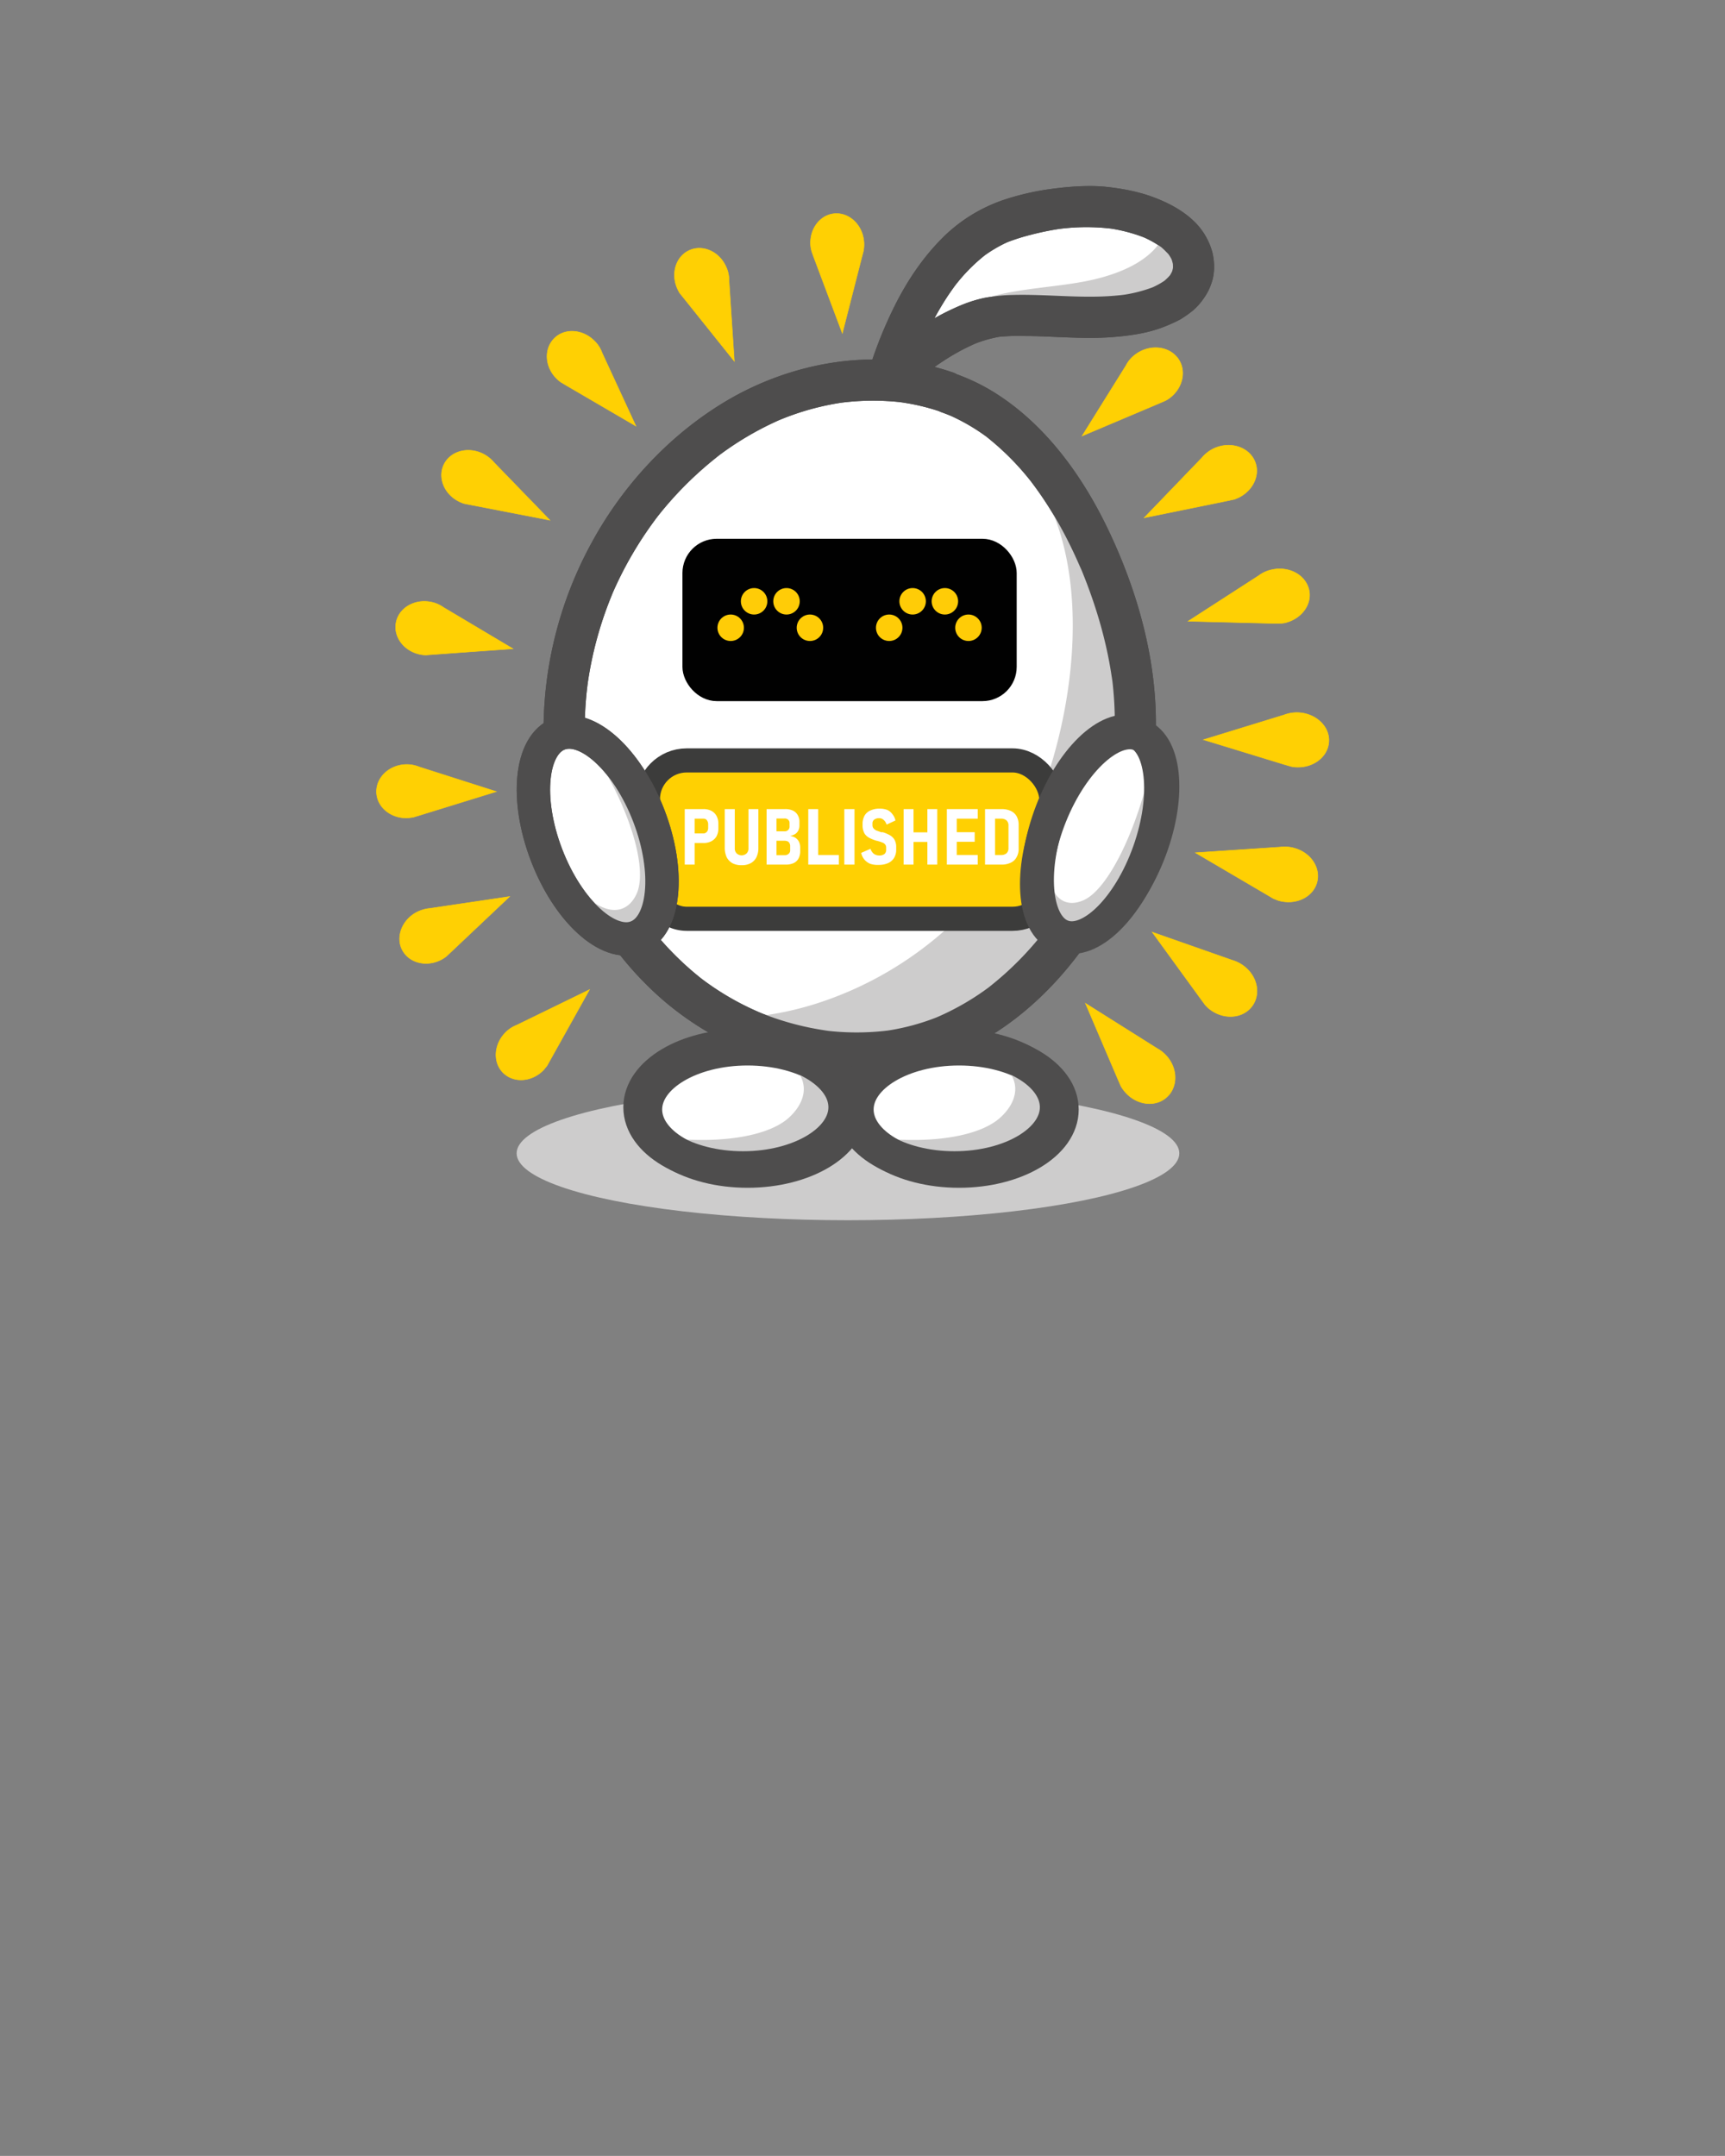 <svg xmlns="http://www.w3.org/2000/svg" viewBox="0 0 1133.9 1417.3"><rect x="0" y="0" width="1133.9" height="1417.3" fill="#808080" stroke="none"/><defs><style>.a{fill:#cdcccc;}.b{fill:#ffcc07;}.c,.e,.i,.k{fill:#fff;}.d{fill:#4e4d4d;}.e,.f,.i,.j,.k,.l{stroke:#4e4d4d;}.e,.f,.g,.h,.i,.j,.k,.l,.m,.n{stroke-miterlimit:10;}.e,.f{stroke-width:22.53px;}.f,.j,.l{fill:none;}.g{fill:#010101;stroke:#010101;stroke-width:9.01px;}.h{fill:#ffd002;stroke:#3c3c3b;stroke-width:15.86px;}.i,.j{stroke-width:21.47px;}.k,.l{stroke-width:21.95px;}.m,.n{fill:#ffd003;stroke:#ffd003;}.m{stroke-width:0.32px;}.n{stroke-width:0.33px;}</style></defs><ellipse class="a" cx="557.4" cy="758.2" rx="217.8" ry="44"/><ellipse class="b" cx="534.5" cy="411.5" rx="8.6" ry="8.1"/><ellipse class="b" cx="482.9" cy="411.5" rx="8.6" ry="8.1"/><ellipse class="b" cx="498.2" cy="395.3" rx="8.6" ry="8.1"/><ellipse class="b" cx="519.2" cy="395.3" rx="8.6" ry="8.1"/><ellipse class="b" cx="637.8" cy="411.5" rx="8.6" ry="8.1"/><ellipse class="b" cx="586.2" cy="411.5" rx="8.6" ry="8.1"/><ellipse class="b" cx="601.5" cy="395.3" rx="8.6" ry="8.1"/><ellipse class="b" cx="622.5" cy="395.3" rx="8.6" ry="8.1"/><path class="c" d="M622.3,257.7c-33.2-11.5-70.6-9.8-103.3,1.4s-60.9,31.7-83.6,56.1C379.9,374.8,358,460,378.2,537.9c12.1,46.7,39.4,91.3,80.9,120.7s97.8,42.1,146.8,27.8c36.7-10.6,66.9-35.1,89.5-63.6,44-55.9,60.8-129.7,45.3-198.4s-55.8-144.8-118-166.3"/><path class="d" d="M625.9,244.7c-47.6-16.3-101.2-7.7-144.5,16.6-38.9,22-71.2,56.3-92.5,95.5a257.1,257.1,0,0,0-31.6,125.8c.6,43.5,12.7,87,35.5,124.1a218.9,218.9,0,0,0,42.6,50.4,202.9,202.9,0,0,0,60.3,36,191.6,191.6,0,0,0,66.1,12.7,181.2,181.2,0,0,0,34.4-3.1A160.2,160.2,0,0,0,629.8,692c40.8-17.6,73.7-51.8,95.8-89.8a252.6,252.6,0,0,0,34.2-130c-.6-42.8-12.9-85.3-31.2-123.7-17.1-35.9-41.9-70.3-76.3-91.3a131.6,131.6,0,0,0-26.1-12.1c-6.6-2.4-15,2.6-16.6,9.4s2.3,14.1,9.5,16.6q3.4,1.2,6.9,2.7l-3.2-1.4a130.1,130.1,0,0,1,28.3,16.7l-2.8-2.1a175.5,175.5,0,0,1,30.8,31.3l-2.1-2.7c14,18.1,25.1,38.4,34,59.5l-1.3-3.3c10.2,24.3,18,50,21.5,76.2l-.4-3.6a237.8,237.8,0,0,1-.1,62.5l.5-3.6a243.5,243.5,0,0,1-16.8,61.6l1.3-3.3A239.6,239.6,0,0,1,685,614.3l2.1-2.8a210.2,210.2,0,0,1-37.2,37.6l2.8-2.1a169.9,169.9,0,0,1-37.2,21.9l3.2-1.3a149.8,149.8,0,0,1-37.9,10.3l3.6-.5a170.4,170.4,0,0,1-43.4-.1l3.6.4a187,187,0,0,1-47.5-13l3.2,1.3a180.2,180.2,0,0,1-40.5-23.6l2.7,2.1a201.6,201.6,0,0,1-35.7-35.8l2.1,2.7a222.2,222.2,0,0,1-28.4-48.8l1.4,3.2a230.1,230.1,0,0,1-16-58.7l.5,3.6a235.8,235.8,0,0,1,.1-62.8l-.5,3.6A242.5,242.5,0,0,1,403.1,389l-1.4,3.2a244.6,244.6,0,0,1,31.2-53.5l-2.1,2.7A234.7,234.7,0,0,1,473,299.1l-2.8,2.1a204.4,204.4,0,0,1,44.2-26l-3.2,1.4a173,173,0,0,1,44.1-12.2l-3.6.5a166.5,166.5,0,0,1,42.9-.2l-3.6-.4a139.4,139.4,0,0,1,27.7,6.5c6.7,2.3,15.1-2.7,16.6-9.5a13.8,13.8,0,0,0-9.4-16.6Z"/><path class="a" d="M745.9,424.4c-15.5-68.8-55.8-144.8-118-166.3l-.4-.4a149.9,149.9,0,0,0-57.6-7.6c4,.6,8,1.2,12,2,33.9,6.7,66.9,24.1,89.8,50.7v.5c42.9,49.9,39.4,135.8,18.2,202.9S617.2,628.6,551.1,654.6c-22,8.7-45.9,14.2-70.1,14.5,39.2,21.7,87.5,29.7,130.1,17.3,36.7-10.6,67-35.1,89.5-63.6C744.6,566.9,761.5,493.1,745.9,424.4Z"/><path class="d" d="M625.9,244.7c-47.6-16.3-101.2-7.7-144.5,16.6-38.9,22-71.2,56.3-92.5,95.5a257.1,257.1,0,0,0-31.6,125.8c.6,43.5,12.7,87,35.5,124.1a218.9,218.9,0,0,0,42.6,50.4,202.9,202.9,0,0,0,60.3,36,191.6,191.6,0,0,0,66.1,12.7,181.2,181.2,0,0,0,34.4-3.1A160.2,160.2,0,0,0,629.8,692c40.8-17.6,73.7-51.8,95.8-89.8a252.6,252.6,0,0,0,34.2-130c-.6-42.8-12.9-85.3-31.2-123.7-17.1-35.9-41.9-70.3-76.3-91.3a131.6,131.6,0,0,0-26.1-12.1c-6.6-2.4-15,2.6-16.6,9.4s2.3,14.1,9.5,16.6q3.4,1.2,6.9,2.7l-3.2-1.4a130.1,130.1,0,0,1,28.3,16.7l-2.8-2.1a175.5,175.5,0,0,1,30.8,31.3l-2.1-2.7c14,18.1,25.1,38.4,34,59.5l-1.3-3.3c10.2,24.3,18,50,21.5,76.2l-.4-3.6a237.8,237.8,0,0,1-.1,62.5l.5-3.6a243.5,243.5,0,0,1-16.8,61.6l1.3-3.3A239.6,239.6,0,0,1,685,614.3l2.1-2.8a210.2,210.2,0,0,1-37.2,37.6l2.8-2.1a169.9,169.9,0,0,1-37.2,21.9l3.2-1.3a149.8,149.8,0,0,1-37.9,10.3l3.6-.5a170.4,170.4,0,0,1-43.4-.1l3.6.4a187,187,0,0,1-47.5-13l3.2,1.3a180.2,180.2,0,0,1-40.5-23.6l2.7,2.1a201.6,201.6,0,0,1-35.7-35.8l2.1,2.7a222.2,222.2,0,0,1-28.4-48.8l1.4,3.2a230.1,230.1,0,0,1-16-58.7l.5,3.6a235.8,235.8,0,0,1,.1-62.8l-.5,3.6A242.5,242.5,0,0,1,403.1,389l-1.4,3.2a244.6,244.6,0,0,1,31.2-53.5l-2.1,2.7A234.7,234.7,0,0,1,473,299.1l-2.8,2.1a204.4,204.4,0,0,1,44.2-26l-3.2,1.4a173,173,0,0,1,44.1-12.2l-3.6.5a166.5,166.5,0,0,1,42.9-.2l-3.6-.4a139.4,139.4,0,0,1,27.7,6.5c6.7,2.3,15.1-2.7,16.6-9.5a13.8,13.8,0,0,0-9.4-16.6Z"/><ellipse class="e" cx="630.4" cy="729.4" rx="67.4" ry="40.2"/><path class="a" d="M683.6,725.3c-4.1-13.3-18.4-30-43.8-39h-.1a152.2,152.2,0,0,0-23.9-6.2l4.9,1.4c14,4,27.3,9.8,36,16.4h0c16.3,12.3,11.8,27.1.5,37.1s-34.9,15.3-63.5,14.3a199.3,199.3,0,0,1-30-3.3,169.1,169.1,0,0,0,54.1,13.9c15.8,1.2,29.3-.5,39.8-3.6C678,750.2,687.7,738.7,683.6,725.3Z"/><ellipse class="f" cx="627.4" cy="727.9" rx="67.4" ry="40.2"/><ellipse class="e" cx="491.4" cy="729.4" rx="67.4" ry="40.2"/><path class="a" d="M544.6,725.3c-4.1-13.3-18.4-30-43.8-39h-.1a152.2,152.2,0,0,0-23.9-6.2l4.9,1.4c14,4,27.3,9.8,36,16.4h0c16.3,12.3,11.8,27.1.6,37.1s-34.9,15.3-63.6,14.3a198.1,198.1,0,0,1-29.9-3.3,167.8,167.8,0,0,0,54,13.9c15.8,1.2,29.3-.5,39.8-3.6C539,750.2,548.7,738.7,544.6,725.3Z"/><ellipse class="f" cx="488.4" cy="727.9" rx="67.4" ry="40.2"/><path class="c" d="M776.2,156c-11.2-11.5-31.6-18.4-52.3-19.9s-41.8,2.2-60.5,8.3c-45.8,14.9-69,70.2-79.1,102.4l-1.4,1.8.3.3c19-16.9,48.6-39.4,75.6-41.1,20.2-1.4,40.7,1,61.1.8s42.3-3.9,55-14.3S787.4,167.5,776.2,156Z"/><path class="d" d="M785.8,146.4c-7.6-7.7-17.2-12.8-27.2-16.6s-21.1-5.9-31.9-7-23.8-.2-35.6,1.4a169,169,0,0,0-31.3,7.2,104.4,104.4,0,0,0-43.1,27.9c-11.1,11.7-20.2,25.4-27.6,39.8a279.9,279.9,0,0,0-16.6,40.1l-1.2,4,1.3-3.3-1.4,1.9-1.3,3.2a10,10,0,0,0-.3,5.4,13.9,13.9,0,0,0,3.7,7.8l.4.3a13.6,13.6,0,0,0,9.5,3.9,15,15,0,0,0,9.6-3.9c5-4.5,10.1-8.8,15.4-12.8l-2.7,2.1c11.2-8.7,23.2-16.7,36.3-22.2l-3.2,1.3a82.7,82.7,0,0,1,20.1-5.8l-3.6.5a130,130,0,0,1,18.7-.7c6.6,0,13.3.3,19.9.6,12.5.5,25.1,1.1,37.6.1s24.1-2.7,35.2-7.3a91.8,91.8,0,0,0,9.5-4.4,76.1,76.1,0,0,0,8.2-5.8,41.5,41.5,0,0,0,7.1-8,36.7,36.7,0,0,0,4.7-9c2.6-6.7,2.6-14.4.9-21.3a44.4,44.4,0,0,0-11.1-19.4,13.8,13.8,0,0,0-19.2,0c-2.3,2.6-4.1,6-3.9,9.6a15,15,0,0,0,3.9,9.6,21.8,21.8,0,0,1,2.5,2.8l-2.1-2.7a28.1,28.1,0,0,1,3.9,6.4l-1.4-3.2a25.2,25.2,0,0,1,1.8,6.5l-.5-3.6a26.6,26.6,0,0,1,.1,6.3l.4-3.6a23.6,23.6,0,0,1-1.5,5.8l1.3-3.3a25.6,25.6,0,0,1-3.3,5.8l2.1-2.8a37.7,37.7,0,0,1-5.7,5.6l2.8-2.1a54.3,54.3,0,0,1-10.5,5.9l3.2-1.3a94,94,0,0,1-24,6.1l3.6-.5c-24.3,3.2-48.8-.4-73.2.2a113.8,113.8,0,0,0-19.3,2,89.6,89.6,0,0,0-14.2,4.4,162.7,162.7,0,0,0-30.4,16.5,282.7,282.7,0,0,0-28.5,22.6h19.1l-.3-.4,2.1,16.4a13.1,13.1,0,0,0,2.7-5.1c.4-1,.7-2.1,1.1-3.2s1.5-4.6,2.3-6.9c1.8-5.1,3.8-10.2,5.9-15.2l-1.4,3.3a203.2,203.2,0,0,1,17.7-33.6c2.1-3.1,4.2-6.1,6.5-9.1l-2.1,2.8a113.8,113.8,0,0,1,20.6-21l-2.8,2.1A89.3,89.3,0,0,1,664,158.4l-3.3,1.4a130.9,130.9,0,0,1,17.1-5.5,181.3,181.3,0,0,1,20.5-4.1l-3.6.5a140.1,140.1,0,0,1,36.6-.3l-3.6-.5a106.4,106.4,0,0,1,25.9,6.8l-3.2-1.3a65.1,65.1,0,0,1,14.3,8.1l-2.7-2.1a45.8,45.8,0,0,1,4.6,4.2,14.4,14.4,0,0,0,9.6,3.9,14.3,14.3,0,0,0,9.6-3.9c2.3-2.6,4.1-6,3.9-9.6A14.4,14.4,0,0,0,785.8,146.4Z"/><path class="a" d="M767.4,144.4a29.2,29.2,0,0,1-6.3,16.8c-10.2,13.2-30.1,20.5-49.1,24s-38.4,4.3-57.1,8.9c-8.6,2.2-17,7-25.1,13.2a34.3,34.3,0,0,1,6.3,8.3c7.8-4.5,15.8-7.8,23.7-8.9,19.1-2.6,38.5-1.2,57.7-2.7s39.7-6.6,50.9-18.5S778.5,156.2,767.4,144.4Z"/><path class="d" d="M785.8,146.4c-7.6-7.7-17.2-12.8-27.2-16.6s-21.1-5.9-31.9-7-23.8-.2-35.6,1.4a169,169,0,0,0-31.3,7.2,104.4,104.4,0,0,0-43.1,27.9c-11.1,11.7-20.2,25.4-27.6,39.8a279.9,279.9,0,0,0-16.6,40.1l-1.2,4,1.3-3.3-1.4,1.9-1.3,3.2a10,10,0,0,0-.3,5.4,13.9,13.9,0,0,0,3.7,7.8l.4.3a13.6,13.6,0,0,0,9.5,3.9,15,15,0,0,0,9.6-3.9c5-4.5,10.1-8.8,15.4-12.8l-2.7,2.1c11.2-8.7,23.2-16.7,36.3-22.2l-3.2,1.3a82.7,82.7,0,0,1,20.1-5.8l-3.6.5a130,130,0,0,1,18.7-.7c6.6,0,13.3.3,19.9.6,12.5.5,25.1,1.1,37.6.1s24.1-2.7,35.2-7.3a91.8,91.8,0,0,0,9.5-4.4,76.1,76.1,0,0,0,8.2-5.8,41.5,41.5,0,0,0,7.1-8,36.7,36.7,0,0,0,4.7-9c2.6-6.7,2.6-14.4.9-21.3a44.4,44.4,0,0,0-11.1-19.4,13.8,13.8,0,0,0-19.2,0c-2.3,2.6-4.1,6-3.9,9.6a15,15,0,0,0,3.9,9.6,21.8,21.8,0,0,1,2.5,2.8l-2.1-2.7a28.1,28.1,0,0,1,3.9,6.4l-1.4-3.2a25.2,25.2,0,0,1,1.8,6.5l-.5-3.6a26.6,26.6,0,0,1,.1,6.3l.4-3.6a23.6,23.6,0,0,1-1.5,5.8l1.3-3.3a25.6,25.6,0,0,1-3.3,5.8l2.1-2.8a37.7,37.7,0,0,1-5.7,5.6l2.8-2.1a54.3,54.3,0,0,1-10.5,5.9l3.2-1.3a94,94,0,0,1-24,6.1l3.6-.5c-24.3,3.2-48.8-.4-73.2.2a113.8,113.8,0,0,0-19.3,2,89.6,89.6,0,0,0-14.2,4.4,162.7,162.7,0,0,0-30.4,16.5,282.7,282.7,0,0,0-28.5,22.6h19.1l-.3-.4,2.1,16.4a13.1,13.1,0,0,0,2.7-5.1c.4-1,.7-2.1,1.1-3.2s1.5-4.6,2.3-6.9c1.8-5.1,3.8-10.2,5.9-15.2l-1.4,3.3a203.2,203.2,0,0,1,17.7-33.6c2.1-3.1,4.2-6.1,6.5-9.1l-2.1,2.8a113.8,113.8,0,0,1,20.6-21l-2.8,2.1A89.3,89.3,0,0,1,664,158.4l-3.3,1.4a130.9,130.9,0,0,1,17.1-5.5,181.3,181.3,0,0,1,20.5-4.1l-3.6.5a140.1,140.1,0,0,1,36.6-.3l-3.6-.5a106.4,106.4,0,0,1,25.9,6.8l-3.2-1.3a65.1,65.1,0,0,1,14.3,8.1l-2.7-2.1a45.8,45.8,0,0,1,4.6,4.2,14.4,14.4,0,0,0,9.6,3.9,14.3,14.3,0,0,0,9.6-3.9c2.3-2.6,4.1-6,3.9-9.6A14.4,14.4,0,0,0,785.8,146.4Z"/><rect class="g" x="453.1" y="358.7" width="210.7" height="97.72" rx="18"/><circle class="b" cx="532.4" cy="412.7" r="8.7"/><circle class="b" cx="480.3" cy="412.7" r="8.7"/><circle class="b" cx="495.7" cy="395.3" r="8.7"/><circle class="b" cx="517" cy="395.3" r="8.7"/><circle class="b" cx="636.6" cy="412.7" r="8.7"/><circle class="b" cx="584.5" cy="412.7" r="8.7"/><circle class="b" cx="599.9" cy="395.3" r="8.7"/><circle class="b" cx="621.1" cy="395.3" r="8.7"/><rect class="h" x="425.9" y="499.9" width="265.1" height="104.13" rx="25.5"/><path class="c" d="M450.1,531.9h6.5v36.5h-6.5Zm3,16h9.1a3.1,3.1,0,0,0,1.7-.4,3.7,3.7,0,0,0,1.2-1.3,4.5,4.5,0,0,0,.4-2V542a4.2,4.2,0,0,0-.4-2,3.1,3.1,0,0,0-1.1-1.4,3.4,3.4,0,0,0-1.8-.4h-9.1v-6.3h9.1a11.2,11.2,0,0,1,5.3,1.1,8.2,8.2,0,0,1,3.5,3.4,10.4,10.4,0,0,1,1.2,5.1v3.2a10.7,10.7,0,0,1-1.2,5.1,8.6,8.6,0,0,1-3.5,3.3,11.2,11.2,0,0,1-5.3,1.1h-9.1Z"/><path class="c" d="M481.5,567.5a9.5,9.5,0,0,1-3.8-3.9,14.9,14.9,0,0,1-1.3-6.2V531.9H483v25.7a4.5,4.5,0,0,0,1.2,3.4,4.8,4.8,0,0,0,6.6,0,4.5,4.5,0,0,0,1.2-3.4V531.9h6.5v25.5a13.5,13.5,0,0,1-1.3,6.2,8.9,8.9,0,0,1-3.8,3.9,12,12,0,0,1-5.9,1.3A12.4,12.4,0,0,1,481.5,567.5Z"/><path class="c" d="M503.9,531.9h6.5v36.5h-6.5Zm3.3,30.3h8.5a3.7,3.7,0,0,0,2.7-.9,3,3,0,0,0,1-2.5v-2.5a3.8,3.8,0,0,0-.4-1.9,2.7,2.7,0,0,0-1.3-1.3,5.9,5.9,0,0,0-2-.4h-8.5v-6.2h8.4a3.1,3.1,0,0,0,3.4-3.4v-2a2.8,2.8,0,0,0-.9-2.2,3.3,3.3,0,0,0-2.5-.8h-8.4v-6.2H516a11.5,11.5,0,0,1,5.2,1,7.2,7.2,0,0,1,3.2,3,8.6,8.6,0,0,1,1.1,4.7v2a7.2,7.2,0,0,1-.7,3.3,6.1,6.1,0,0,1-2.1,2.4,11.5,11.5,0,0,1-3.4,1.3,8.1,8.1,0,0,1,3.6,1.2,7.1,7.1,0,0,1,2.3,2.6,8.7,8.7,0,0,1,.8,3.7v2.5a10,10,0,0,1-1.1,4.8,7.2,7.2,0,0,1-3.2,3,12.1,12.1,0,0,1-5.2,1h-9.3Z"/><path class="c" d="M531.3,531.9h6.5v36.5h-6.5Zm2.8,30.2h17.3v6.3H534.1Z"/><path class="c" d="M561.7,568.4H555V531.9h6.7Z"/><path class="c" d="M572.1,567.9a9.8,9.8,0,0,1-6-7.2l6.1-2.7a7.1,7.1,0,0,0,2.2,3.3,6.1,6.1,0,0,0,3.6,1.1,5.4,5.4,0,0,0,3.3-.9,3.4,3.4,0,0,0,1.2-2.7v-1.6a3.1,3.1,0,0,0-.7-2.1,4.1,4.1,0,0,0-1.8-1.2,20.8,20.8,0,0,0-3-1,.1.1,0,0,0-.1-.1h-.4a23.9,23.9,0,0,1-4.9-1.9,8.3,8.3,0,0,1-3.3-2.9,10.8,10.8,0,0,1-1.3-5.4v-1a11.3,11.3,0,0,1,1.3-5.4,8.1,8.1,0,0,1,3.9-3.4,13.8,13.8,0,0,1,6.1-1.2,14.2,14.2,0,0,1,4.8.8,8.2,8.2,0,0,1,3.4,2.7,9.6,9.6,0,0,1,2.1,4.3l-5.8,2.7a6.4,6.4,0,0,0-2-3.1,3.9,3.9,0,0,0-2.9-1.1,4.9,4.9,0,0,0-3.2.9,2.9,2.9,0,0,0-1.2,2.4v1.3a3.3,3.3,0,0,0,.8,2.2,5.9,5.9,0,0,0,1.8,1.3l3.1,1.1h1.1a24.3,24.3,0,0,1,4.5,1.9,8.5,8.5,0,0,1,3.1,2.9,9.6,9.6,0,0,1,1.2,5.1v1.6a10.3,10.3,0,0,1-1.4,5.4,8.7,8.7,0,0,1-3.9,3.4,14.9,14.9,0,0,1-6.2,1.2A15.5,15.5,0,0,1,572.1,567.9Z"/><path class="c" d="M594,531.9h6.5v36.5H594Zm3,15.3h16.8v6.3H597Zm12.6-15.3h6.5v36.5h-6.5Z"/><path class="c" d="M622.4,531.9h6.5v36.5h-6.5Zm2.6,0h17.7v6.3H625Zm0,15.2h15.7v6.3H625Zm0,15h17.7v6.3H625Z"/><path class="c" d="M647.5,531.9h6.6v36.5h-6.6Zm3.8,30.2H658a5.3,5.3,0,0,0,3.7-1.2,4.5,4.5,0,0,0,1.2-3.4V542.8a4.5,4.5,0,0,0-1.2-3.4,5.3,5.3,0,0,0-3.7-1.2h-6.7v-6.3h7a14.1,14.1,0,0,1,6.1,1.2,8.5,8.5,0,0,1,3.9,3.6,11.8,11.8,0,0,1,1.3,5.8v15.3a11,11,0,0,1-1.3,5.6,8,8,0,0,1-3.8,3.7,13.4,13.4,0,0,1-6.3,1.3h-6.9Z"/><ellipse class="i" cx="722.7" cy="548.9" rx="71.1" ry="34.6" transform="translate(-56 1014.9) rotate(-68.1)"/><path class="a" d="M696.4,610.9c-7.1-11.1-12.5-33.4-8.8-61.7V549a203.5,203.5,0,0,1,5-25.4c-.4,1.7-.7,3.5-1,5.3-2.7,15.1-3.9,30.5-2.9,42.1h.1c1.8,21.7,13,25.6,23.7,20.7s23-23.9,33.1-50.9a255.5,255.5,0,0,0,9-29.4A247.9,247.9,0,0,1,743.4,569c-5.1,15.2-11.3,26.8-17.3,34.7C714.5,619.3,703.5,621.9,696.4,610.9Z"/><ellipse class="j" cx="722.7" cy="548.9" rx="71.1" ry="34.6" transform="translate(-37.1 1045.1) rotate(-70.4)"/><ellipse class="k" cx="393.1" cy="548.9" rx="36" ry="71.5" transform="translate(-170.8 177.7) rotate(-21)"/><path class="a" d="M419.2,611.2c-12.8-2.2-31.7-12.7-47.9-33.7v-.2a160.8,160.8,0,0,1-13.2-20c.9,1.4,1.8,2.8,2.8,4.1,8.1,11.7,17.5,22.6,26,29.4h.1c15.9,12.8,26.9,7.3,31.6-3.5s1.4-31.8-9.1-56.6a203.8,203.8,0,0,0-12.9-25.5c11.3,12.8,22.7,29.5,30,45.3,6.3,13.5,9.4,25.5,10.2,34.8C438.4,603.7,431.9,613.3,419.2,611.2Z"/><ellipse class="l" cx="393.1" cy="548.9" rx="36" ry="71.5" transform="translate(-170.8 177.7) rotate(-21)"/><path class="m" d="M532.9,162.1c-1.2-10.8,5.6-20.5,15.2-21.6s18.5,6.8,19.7,17.7a22.1,22.1,0,0,1-.9,9.3l-13.2,51.6L535,169.3l-1.4-3.9A27.2,27.2,0,0,1,532.9,162.1Z"/><path class="m" d="M357.5,703.2c-7.5,8-19.3,9-26.4,2.4s-6.7-18.5.8-26.4a21.2,21.2,0,0,1,7.8-5.3l47.8-23.3L361.6,697l-2,3.6Z"/><path class="m" d="M276.7,430.3c-10.7-1.9-18.1-11.2-16.4-20.8s11.8-15.7,22.5-13.8a21.1,21.1,0,0,1,8.7,3.6l45.7,27.2-53,3.8-4.1.3A19.5,19.5,0,0,1,276.7,430.3Z"/><path class="m" d="M302.2,329.9c-9.9-4.6-14.6-15.5-10.5-24.3s15.4-12.1,25.3-7.5a22.6,22.6,0,0,1,7.5,5.7l37,38.2-52.1-10.1-4.1-.8A16.6,16.6,0,0,1,302.2,329.9Z"/><path class="m" d="M366,249c-7.8-7.6-8.6-19.4-1.8-26.4s18.6-6.3,26.4,1.4a20.3,20.3,0,0,1,5.1,7.8L418,280.1l-45.9-26.8-3.5-2.1A27.5,27.5,0,0,1,366,249Z"/><path class="m" d="M290.6,630.6c-9.6,5.3-21.1,2.8-25.9-5.6s-.8-19.7,8.7-25a23.5,23.5,0,0,1,9-2.8l52.6-7.8-38.6,36.5-3.1,2.9A25.3,25.3,0,0,1,290.6,630.6Z"/><path class="m" d="M268.2,537.7c-10.9.6-20.2-6.8-20.7-16.5s7.9-18,18.8-18.6a22,22,0,0,1,9.3,1.6l50.7,16.2-50.8,15.7-4,1.2Z"/><path class="m" d="M445.3,189.8c-4.5-9.9-1-21.2,7.8-25.2s19.6.7,24.1,10.7a20,20,0,0,1,2,9.1l3.5,53.1L449.5,196l-2.6-3.2A21.1,21.1,0,0,1,445.3,189.8Z"/><path class="n" d="M738.6,716.7c6.8,9,18.9,11.6,27,5.7s9.2-17.9,2.3-26.9a23.3,23.3,0,0,0-7.4-6.3l-47-29.6L735,709.9l1.7,3.9A18.1,18.1,0,0,0,738.6,716.7Z"/><path class="n" d="M844.4,409.5c11.1-2.5,18.3-12.3,16-21.9s-13-15.5-24.2-13.1a21.9,21.9,0,0,0-8.9,4L781,408.4l55.6,1.4h4.3A22.1,22.1,0,0,0,844.4,409.5Z"/><path class="n" d="M814,327.2c10.2-4.9,14.9-16,10.4-24.9s-16.4-12.2-26.6-7.4a23.2,23.2,0,0,0-7.7,6l-38,39.5,54.4-11.1,4.2-.9A21.9,21.9,0,0,0,814,327.2Z"/><path class="n" d="M768.9,261.6c9-6.8,11.2-18.7,5-26.5s-18.6-8.8-27.6-2a20.5,20.5,0,0,0-6.2,7.3l-28.8,46.2,50.8-21.5,3.9-1.7A17.5,17.5,0,0,0,768.9,261.6Z"/><path class="n" d="M840.3,592c10.9,3.2,22.2-1.8,25.2-11.3s-3.4-19.8-14.3-23a23.6,23.6,0,0,0-9.8-.8l-55.6,3.7,47.5,27.9,3.7,2.2Z"/><path class="n" d="M851.9,504.3c11.4.6,21-6.8,21.6-16.7s-8.3-18.4-19.7-19.1a23.6,23.6,0,0,0-9.7,1.5l-53,16.3,53.2,16.3,4.1,1.2A19.7,19.7,0,0,0,851.9,504.3Z"/><path class="n" d="M794.6,663c8.7,7.2,21,7,27.6-.5s5-19.5-3.7-26.7a23.6,23.6,0,0,0-8.7-4.6l-52.4-18.4,32.2,44.3,2.5,3.4A19.7,19.7,0,0,0,794.6,663Z"/></svg>